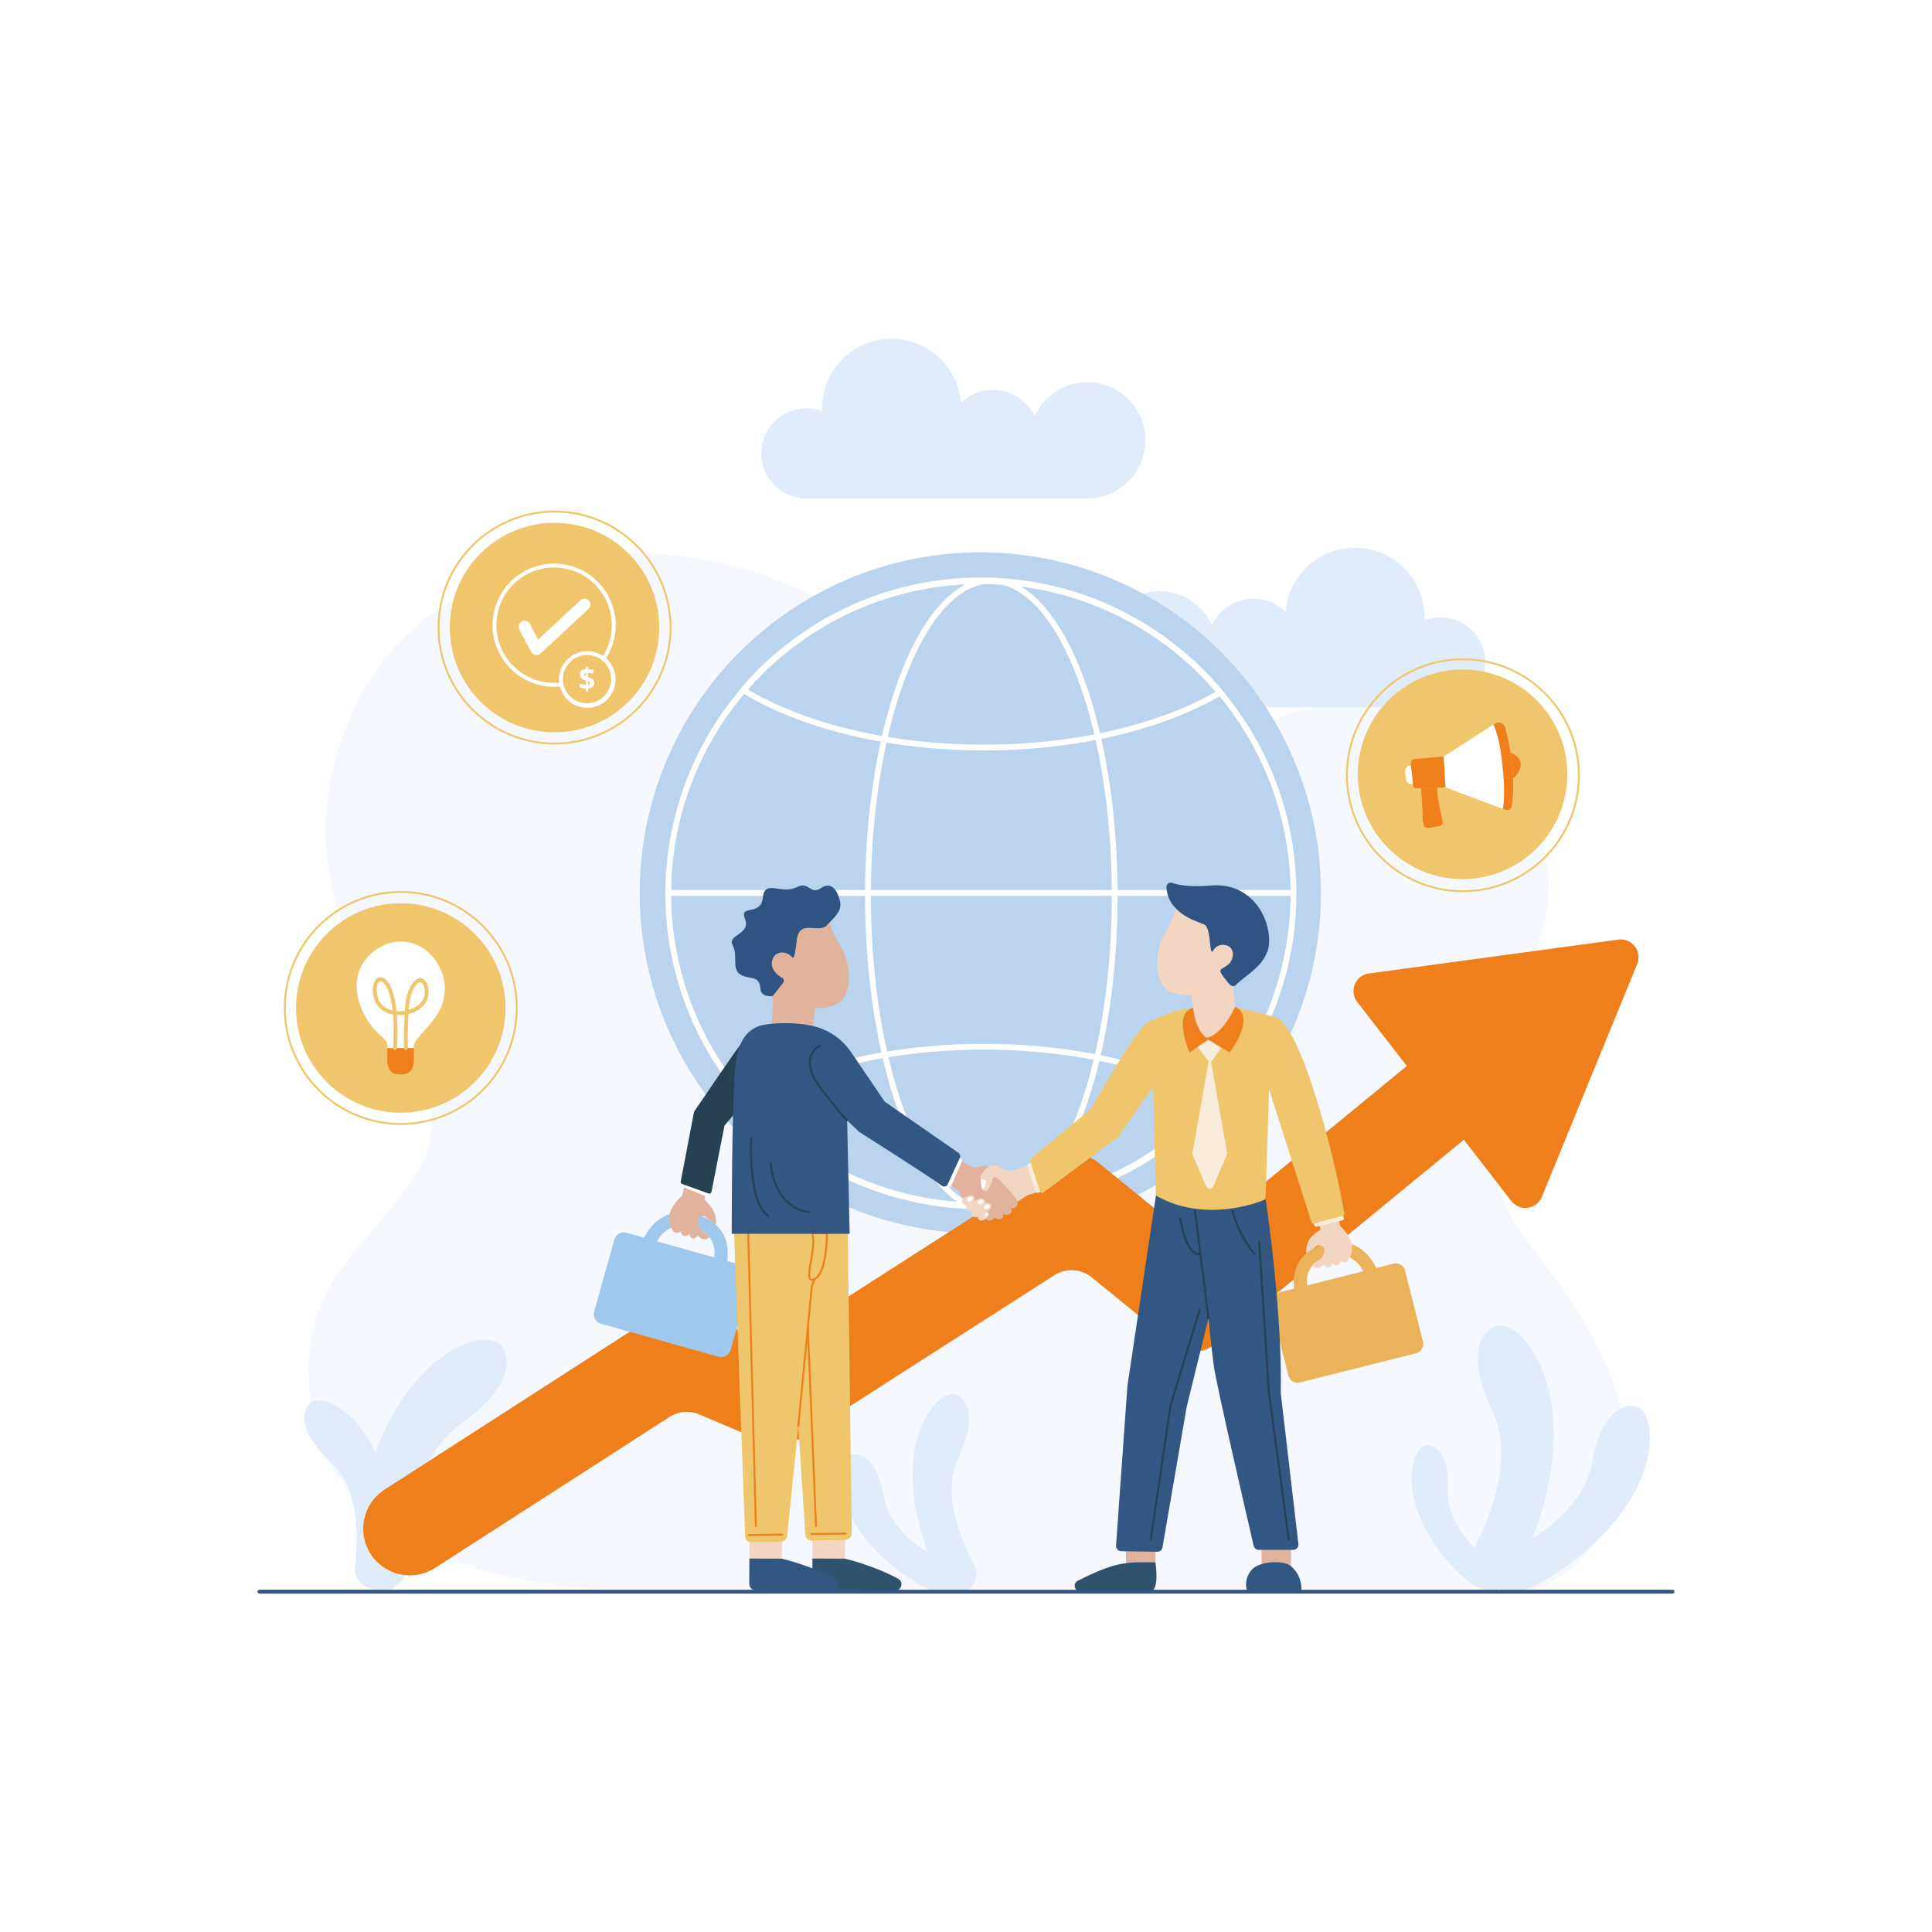 <?xml version="1.0" encoding="utf-8"?>
<!-- Generator: Adobe Illustrator 25.4.1, SVG Export Plug-In . SVG Version: 6.00 Build 0)  -->
<svg version="1.1" xmlns="http://www.w3.org/2000/svg" xmlns:xlink="http://www.w3.org/1999/xlink" x="0px" y="0px"
	 viewBox="0 0 500 500" style="enable-background:new 0 0 500 500;" xml:space="preserve">
<style type="text/css">
	.st0{fill:#FFFFFF;}
	.st1{fill:#F5F8FF;}
	.st2{fill:#E1ECFA;}
	.st3{fill:#BAD4EF;}
	.st4{fill:none;stroke:#FFFFFF;stroke-width:1.5;stroke-linecap:round;stroke-miterlimit:10;}
	.st5{fill:#EF7F1A;}
	.st6{fill:#F0C66C;}
	.st7{fill:none;stroke:#F0C66C;stroke-width:0.5;stroke-miterlimit:10;}
	.st8{fill:none;stroke:#F0C66C;stroke-linecap:round;stroke-miterlimit:10;}
	.st9{fill:none;stroke:#FFFFFF;stroke-miterlimit:10;}
	.st10{fill:#A0C8EC;}
	.st11{fill:#E1B39D;}
	.st12{fill:#264154;}
	.st13{fill:#F3D6C1;}
	.st14{fill:#2F526E;}
	.st15{fill:#315780;}
	.st16{fill:none;stroke:#EF7F1A;stroke-width:0.5;stroke-linecap:round;stroke-miterlimit:10;}
	.st17{fill:#315782;}
	.st18{fill:#2F5482;}
	.st19{fill:none;stroke:#264154;stroke-width:0.5;stroke-linecap:round;stroke-miterlimit:10;}
	.st20{fill:#EBB259;}
	.st21{fill:#F9ECDC;}
	.st22{fill:none;stroke:#315782;stroke-linecap:round;stroke-miterlimit:10;}
</style>
<g id="BACKGROUND">
	<rect id="Rectangle" class="st0" width="500" height="500"/>
</g>
<g id="OBJECTS">
	<g>
		<path id="Background_00000129184405965174585490000011949723595861723053_" class="st1" d="M392.54,411.92
			c15.18,0,39.08-25.7,22.39-60.41c-20.53-42.69-43.4-31.35-16.6-108.12c14.26-40.86-35.93-77.28-76.99-53.41
			c-23.19,13.48-63.5,23.94-76.72-2.33c-28.67-56.95-129.45-60.88-154.01-1.97c-26.3,63.09,38.46,86.36,16.5,119.11
			c-12.55,18.72-28.39,26.25-27.17,53.06c1.99,43.71,50.69,53.78,86.16,53.78L392.54,411.92z"/>
		<g>
			<g id="Leaf_00000105421024848163386850000011050697597001807258_">
				<path id="Leaf_Part_00000147903279267117619640000016667646957905864065_" class="st2" d="M96.33,411
					c-2.81-0.14-4.81-2.81-4.45-5.6c0.8-6.14,1.5-19.6-6.19-26.88c-8.15-7.71-7.85-12.8-5.58-15.25
					c3.52-3.81,19.64,4.62,21.49,30.58C102.62,408.12,99.42,411.16,96.33,411z"/>
				<g id="Leaf_Part_00000016055218057788755450000011199868204777014425_">
					<path id="Leaf_Part_00000044163638452434321670000000313805854533802903_" class="st2" d="M94.03,402.35
						c-0.06,0.54-0.14,1.09-0.22,1.65c-0.01,0.07-0.07,0.11-0.14,0.1c-0.07-0.01-0.11-0.07-0.1-0.14
						c1.73-11.25-1.04-20.51-3.66-26.28c-2.84-6.26-6.13-9.9-6.17-9.94c-0.05-0.05-0.04-0.13,0.01-0.18
						c0.05-0.05,0.13-0.04,0.18,0.01c0.03,0.04,3.35,3.71,6.21,10C92.64,383.1,95.27,391.79,94.03,402.35z"/>
				</g>
			</g>
			<g id="Leaf_00000077315471535683923640000015784992671799983003_">
				<path id="Leaf_Part_00000080168677541958523920000009966203334298081177_" class="st2" d="M98.12,411.83
					c3.94,0.34,7.24-2.99,7.27-6.95c0.06-8.7,1.66-27.59,13.77-36.26c12.83-9.19,13.39-16.32,10.7-20.18
					c-4.17-5.98-28.24,2.68-35.8,38.49C89.91,406.62,93.79,411.46,98.12,411.83z"/>
				<g id="Leaf_Part_00000080924528300507604800000009200043094528150965_">
					<path id="Leaf_Part_00000143590145306046330200000001051793468948775094_" class="st2" d="M102.98,400.23
						c-0.02,0.77-0.02,1.55,0,2.34c0,0.1,0.08,0.17,0.18,0.17c0.1,0,0.16-0.08,0.17-0.18c-0.25-16.01,5.37-28.37,10.13-35.92
						c5.16-8.18,10.44-12.62,10.49-12.67c0.07-0.06,0.08-0.17,0.02-0.25c-0.06-0.07-0.17-0.08-0.25-0.02
						c-0.05,0.04-5.38,4.53-10.57,12.75C108.61,373.67,103.27,385.27,102.98,400.23z"/>
				</g>
			</g>
			<g id="Leaf_00000142149935981250212430000009110915979426101122_">
				<path id="Leaf_Part_00000029005178069045924330000010364891400125198761_" class="st2" d="M247.36,410.67
					c1.22-2.1,0.24-4.81-1.96-5.87c-4.82-2.32-14.91-8.16-16.55-17.17c-1.74-9.54-5.56-11.73-8.42-11.24
					c-4.42,0.75-5.92,16.41,12.01,30C242.3,413.87,246.01,412.99,247.36,410.67z"/>
				<g id="Leaf_Part_00000111187948621170642690000012053829108673404337_">
					<path id="Leaf_Part_00000142898562102953916660000016565937890460024194_" class="st2" d="M242.18,404.93
						c0.42,0.21,0.86,0.42,1.3,0.62c0.05,0.02,0.12,0,0.14-0.05c0.02-0.05,0-0.11-0.05-0.14c-8.97-4.06-14.37-10.43-17.32-15.06
						c-3.19-5.01-4.28-9.12-4.29-9.16c-0.01-0.06-0.07-0.09-0.13-0.08c-0.06,0.01-0.09,0.07-0.08,0.13
						c0.01,0.04,1.11,4.18,4.32,9.22C228.89,394.83,233.94,400.84,242.18,404.93z"/>
				</g>
			</g>
			<g id="Leaf_00000078725197750547546980000012501452200286906257_">
				<path id="Leaf_Part_00000054982732407613151810000010754164229790595240_" class="st2" d="M249.97,411.7
					c2.58-1.17,3.48-4.4,2.11-6.88c-3-5.46-8.6-17.81-4.07-27.45c4.8-10.22,2.66-14.87-0.37-16.34c-4.69-2.27-16.7,11.54-8.9,36.54
					C243.02,411.32,247.13,412.99,249.97,411.7z"/>
				<g id="Leaf_Part_00000091730536515531503570000009678713126619431055_">
					<path id="Leaf_Part_00000116953942624826574440000001129984004194239679_" class="st2" d="M248.95,402.76
						c0.26,0.49,0.53,0.97,0.81,1.46c0.03,0.06,0.11,0.08,0.17,0.05c0.06-0.04,0.07-0.11,0.05-0.17
						c-5.75-9.91-6.56-19.59-6.23-25.97c0.36-6.91,2.11-11.53,2.12-11.58c0.03-0.06-0.01-0.14-0.07-0.16
						c-0.06-0.02-0.14,0.01-0.16,0.07c-0.02,0.05-1.78,4.7-2.14,11.65C243.18,384.21,243.9,393.32,248.95,402.76z"/>
				</g>
			</g>
			<g id="Leaf_00000083079682987331520370000000127049645392041615_">
				<path id="Leaf_Part_00000089542061481313862040000009353706328406658720_" class="st2" d="M387.1,409.82
					c-1.64-2.82-0.32-6.45,2.62-7.86c6.46-3.1,19.97-10.93,22.17-22.99c2.33-12.78,7.45-15.71,11.27-15.06
					c5.92,1.01,7.93,21.97-16.09,40.18C393.86,414.11,388.9,412.92,387.1,409.82z"/>
				<g id="Leaf_Part_00000013898481077773842720000005631225186930057866_">
					<path id="Leaf_Part_00000119111184839735627310000014055438105477550477_" class="st2" d="M394.03,402.12
						c-0.57,0.28-1.15,0.56-1.74,0.82c-0.07,0.03-0.16,0-0.19-0.07c-0.03-0.07,0-0.15,0.07-0.19c12.01-5.43,19.24-13.97,23.19-20.17
						c4.28-6.72,5.73-12.21,5.75-12.26c0.02-0.08,0.1-0.12,0.18-0.1c0.08,0.02,0.12,0.1,0.1,0.18c-0.01,0.06-1.48,5.59-5.78,12.35
						C411.83,388.6,405.07,396.65,394.03,402.12z"/>
				</g>
			</g>
			<g id="Leaf_00000078022027646517748460000007654582165904981892_">
				<path id="Leaf_Part_00000084502538080388578310000002709663870924324789_" class="st2" d="M383.6,411.2
					c-3.46-1.56-4.66-5.89-2.83-9.21c4.02-7.31,11.52-23.85,5.46-36.77c-6.43-13.68-3.56-19.92,0.5-21.88
					c6.29-3.05,22.36,15.46,11.92,48.93C392.91,410.68,387.4,412.92,383.6,411.2z"/>
				<g id="Leaf_Part_00000018219695636251056090000018075831748741507259_">
					<path id="Leaf_Part_00000008146549878112764590000002831136939226724017_" class="st2" d="M384.96,399.22
						c-0.35,0.65-0.71,1.3-1.09,1.96c-0.05,0.08-0.15,0.11-0.23,0.06c-0.08-0.05-0.1-0.14-0.06-0.23
						c7.7-13.27,8.79-26.24,8.34-34.78c-0.49-9.25-2.82-15.44-2.85-15.5c-0.03-0.09,0.01-0.18,0.1-0.22
						c0.09-0.03,0.18,0.01,0.22,0.1c0.02,0.06,2.38,6.3,2.87,15.61C392.69,374.38,391.72,386.57,384.96,399.22z"/>
				</g>
			</g>
			<g id="Leaf_00000121966359174760234910000001192519869157173918_">
				<path id="Leaf_Part_00000039833274226418442050000004998095702623198849_" class="st2" d="M386.39,410.18
					c1.53-1.62,1.22-4.24-0.52-5.63c-3.81-3.07-11.57-10.38-11.16-18.74c0.44-8.86-2.51-11.61-5.15-11.77
					c-4.09-0.25-8.7,13.38,4.44,29.22C381.23,411.98,384.71,411.96,386.39,410.18z"/>
				<g id="Leaf_Part_00000028315294121346835510000002417684496295629992_">
					<path id="Leaf_Part_00000109724107111952447920000014254977539755565209_" class="st2" d="M382.98,403.99
						c0.33,0.28,0.68,0.55,1.03,0.82c0.04,0.03,0.11,0.03,0.14-0.02c0.03-0.04,0.02-0.1-0.02-0.14
						c-7.14-5.49-10.62-12.28-12.28-17.02c-1.8-5.13-1.91-9.01-1.91-9.05c0-0.05-0.05-0.1-0.1-0.1c-0.05,0-0.1,0.05-0.1,0.1
						c0,0.04,0.11,3.95,1.92,9.11C373.25,392.22,376.49,398.63,382.98,403.99z"/>
				</g>
			</g>
		</g>
		<g>
			<path id="Cloud_00000133505288692261554500000006755031204700232090_" class="st2" d="M372.74,159.76
				c-1.45,0-2.83,0.28-4.11,0.76c0.01-0.25,0.02-0.51,0.02-0.76c0-9.95-8.06-18.01-18.01-18.01c-9.46,0-17.21,7.29-17.95,16.56
				c-2.15-2.07-5.07-3.35-8.29-3.35c-4.74,0-8.82,2.76-10.76,6.75c-2.39-5.15-7.59-8.73-13.64-8.73c-8.31,0-15.04,6.74-15.04,15.04
				c0,8.31,6.74,15.04,15.04,15.04h72.74c6.44,0,11.65-5.22,11.65-11.65C384.4,164.98,379.18,159.76,372.74,159.76z"/>
			<path id="Cloud_00000098921707051692557230000008909983657037955775_" class="st2" d="M208.65,105.69c1.45,0,2.83,0.28,4.11,0.76
				c-0.01-0.25-0.02-0.51-0.02-0.76c0-9.95,8.06-18.01,18.01-18.01c9.46,0,17.21,7.29,17.95,16.56c2.15-2.07,5.07-3.35,8.29-3.35
				c4.74,0,8.82,2.76,10.76,6.75c2.39-5.15,7.59-8.73,13.64-8.73c8.31,0,15.04,6.74,15.04,15.04c0,8.31-6.74,15.04-15.04,15.04
				h-72.74c-6.44,0-11.65-5.22-11.65-11.65C197,110.91,202.22,105.69,208.65,105.69z"/>
		</g>
	</g>
	<g>
		
			<ellipse id="Globe_Part_00000037663501115394694890000008054182163841267867_" transform="matrix(0.972 -0.234 0.234 0.972 -47.06 65.857)" class="st3" cx="253.8" cy="231.1" rx="88.18" ry="88.18"/>
		
			<ellipse id="Globe_Part_00000060016173177477200300000002310307543262953103_" transform="matrix(0.958 -0.288 0.288 0.958 -55.849 82.979)" class="st4" cx="253.8" cy="231.1" rx="80.88" ry="80.88"/>
		
			<ellipse id="Globe_Part_00000068655904877350868690000005770150389789826738_" class="st4" cx="256.56" cy="231.79" rx="31.93" ry="81.52"/>
		
			<line id="Globe_Part_00000012466227521358805380000010315286556475539074_" class="st4" x1="334.68" y1="231.1" x2="172.92" y2="231.1"/>
		<path id="Globe_Part_00000170997755457827709600000000033037435991059387_" class="st4" d="M254.62,270.89
			c23.79,0,45.18,5.22,59.98,13.53c-14.82,16.89-36.56,27.57-60.79,27.57c-23.94,0-45.44-10.41-60.25-26.93
			C208.38,276.38,230.23,270.89,254.62,270.89z"/>
		<path id="Globe_Part" class="st4" d="M315.83,179.21c-14.83,8.72-36.74,14.25-61.21,14.25c-25.06,0-47.46-5.79-62.29-14.89
			c14.83-17.35,36.87-28.36,61.48-28.36C278.72,150.22,300.99,161.5,315.83,179.21z"/>
	</g>
	<path class="st5" d="M418.83,243.17l-32.28,4.38l-32.28,4.38c-3.51,0.48-5.19,4.57-3.02,7.37l12.83,16.58l-49.8,40.89
		c-3.05,2.5-7.43,2.51-10.49,0.02l-19.57-15.94c-2.77-2.26-6.69-2.48-9.7-0.55l-70.71,45.33c-2.31,1.48-5.19,1.72-7.71,0.65
		l-17.43-7.42c-2.53-1.07-5.42-0.83-7.73,0.66l-71.41,45.99c-5.6,3.6-7.21,11.07-3.61,16.66c2.1,3.27,5.52,5.18,9.11,5.49
		c2.57,0.22,5.22-0.37,7.56-1.88l60.67-39.07c2.31-1.49,5.2-1.73,7.73-0.66l17.4,7.41c2.52,1.07,5.41,0.83,7.71-0.65l66.74-42.78
		c3.01-1.93,6.93-1.71,9.7,0.55l21.32,17.37c3.05,2.49,7.44,2.48,10.49-0.02l64.5-52.97l12.28,15.86c2.17,2.8,6.55,2.2,7.9-1.07
		l12.34-30.14l12.34-30.14C425.04,246.19,422.34,242.69,418.83,243.17z"/>
	<g>
		<g>
			<circle id="Ellipse_00000167392055794236550160000003225946947352940708_" class="st6" cx="103.72" cy="260.86" r="27.11"/>
			<circle id="Ellipse_00000073718521117580610970000001459235525160598933_" class="st7" cx="103.72" cy="260.86" r="30.02"/>
			<path id="Lamp_Part_00000000183016132169685790000002801932016906659493_" class="st0" d="M99.79,244.41
				c9.24-3.39,16.23,5.61,15.23,12.77c-0.44,7.06-8.69,11.42-7.94,14.08c-1.71,0-5.14,0-6.84,0c0,0,0.49-1.31-1.3-2.89
				C92.21,263.07,87.88,249.76,99.79,244.41z"/>
			<path id="Lamp_Part_00000179636387766541312540000005777501527062241191_" class="st5" d="M107.08,271.26
				c-0.04,3.24,0.79,7.14-3.92,6.78c-3.69-0.12-2.86-4.29-2.93-6.78H107.08z"/>
			<path class="st8" d="M105.03,271.26c0,0-0.12-10.77,0.82-13.76c0.95-2.99,2.85-5.29,4.25-2.72c2.7,8.16-11.78,10.21-12.91,2.99
				c-1.49-6.96,6.34-7.56,5.03,13.49"/>
		</g>
		<g>
			<circle id="Ellipse_00000178179105049997366580000009247430809164627844_" class="st6" cx="143.51" cy="162.41" r="27.11"/>
			<circle id="Ellipse_00000106845369027460116320000007805812156319076231_" class="st7" cx="143.51" cy="162.41" r="30.02"/>
			
				<ellipse transform="matrix(0.922 -0.386 0.386 0.922 -51.367 68.003)" class="st9" cx="143.51" cy="161.81" rx="15.44" ry="15.44"/>
			<g>
				<path class="st0" d="M139.91,169.1c-0.76,0.7-1.98,0.5-2.46-0.42l-3.05-5.78c-0.4-0.75-0.11-1.69,0.64-2.09
					c0.76-0.4,1.69-0.11,2.09,0.64l2.13,4.04l10.97-10.16c0.62-0.58,1.6-0.54,2.18,0.08c0.58,0.63,0.54,1.6-0.08,2.18L139.91,169.1z
					"/>
			</g>
			
				<ellipse transform="matrix(0.231 -0.973 0.973 0.231 -54.12 283.079)" class="st0" cx="151.92" cy="175.76" rx="7.33" ry="7.33"/>
			<path class="st6" d="M158.16,175.76c0,3.45-2.79,6.24-6.24,6.24c-3.45,0-6.24-2.79-6.24-6.24c0-3.45,2.79-6.24,6.24-6.24
				C155.37,169.52,158.16,172.31,158.16,175.76z"/>
			<g id="Money_Part_00000039855458569584991310000001678295675392888983_">
				<path id="Money_Part_00000073681748275601488120000003647557447643828370_" class="st0" d="M153.82,176.75
					c-0.01,0.92-0.75,1.32-1.66,1.41v0.78h-0.52v-0.76c-0.62-0.01-1.16-0.12-1.63-0.33v-1c0.2,0.11,1.27,0.46,1.63,0.44v-1.18
					c-2.02-0.37-2.21-2.85,0-2.94v-0.58h0.52v0.57c0.58,0.03,1.1,0.14,1.57,0.35l-0.36,0.89c-0.4-0.16-0.8-0.26-1.22-0.3v1.12
					C153.07,175.59,153.78,175.79,153.82,176.75z M151.15,174.5c0.01,0.29,0.22,0.36,0.49,0.5v-0.89
					C151.32,174.15,151.15,174.28,151.15,174.5z M152.68,176.8c-0.02-0.28-0.25-0.36-0.52-0.5v0.95
					C152.51,177.19,152.68,177.04,152.68,176.8z"/>
			</g>
		</g>
		<g>
			
				<ellipse id="Ellipse_00000107579840078939687030000002997869601945967762_" transform="matrix(0.232 -0.973 0.973 0.232 95.463 522.219)" class="st6" cx="378.6" cy="200.63" rx="27.11" ry="27.11"/>
			<circle id="Ellipse_00000054257825628578543740000011532092340169688966_" class="st7" cx="378.6" cy="200.63" r="30.02"/>
			<g>
				<path class="st5" d="M367.78,203.97c0,0,0.36,5.08,0.39,7.24c0.01,1.02,0.16,1.79,0.31,2.32c0.14,0.51,0.65,0.82,1.17,0.74
					l2.88-0.49c0.59-0.1,0.97-0.68,0.83-1.26c-0.53-2.17-1.62-7-1.36-8.74L367.78,203.97z"/>
				<path class="st5" d="M365.1,197.67l0.6,5.65c0.04,0.42,0.41,0.74,0.84,0.72l7.56-0.29l-0.46-7.97l-7.54,0.67
					C365.49,196.52,365.04,197.06,365.1,197.67z"/>
				<path class="st0" d="M373.64,195.79l13.25-8.54c1.01-0.65,2.37-0.14,2.69,1.02c1.07,3.88,2.88,12.12,1.72,20.35
					c-0.11,0.79-0.93,1.26-1.67,0.98l-15.53-5.84L373.64,195.79z"/>
				<path class="st0" d="M365.14,198.06L365.14,198.06c-0.91,0.07-1.58,0.88-1.49,1.79l0.18,1.68c0.1,0.91,0.92,1.56,1.83,1.44l0,0
					L365.14,198.06z"/>
				<path class="st5" d="M390.98,194.8c0,0,2.58,0.85,2.57,3.02c-0.02,2.17-1.88,3.62-1.88,3.62S391.17,196.08,390.98,194.8z"/>
				<path class="st5" d="M391.29,208.62c1.16-8.23-0.65-16.47-1.72-20.35c-0.32-1.16-1.67-1.67-2.69-1.02l-0.38,0.25
					c0.49,1.08,1.42,3.53,1.93,7.4c0.67,5,1.21,10.56,0.5,14.44l0.69,0.26C390.36,209.88,391.18,209.41,391.29,208.62z"/>
			</g>
		</g>
	</g>
	<g>
		<g>
			<path class="st10" d="M192.57,327.58l-4.38-1.23c0.26-1.67,0.36-4.36-0.98-6.9c-1.32-2.5-3.69-4.25-7.03-5.19
				c-5.73-1.61-9.36,0.71-11.39,2.93c-0.97,1.06-1.65,2.19-2.12,3.12l-4.54-1.27c-1.35-0.38-2.76,0.41-3.14,1.76l-5.23,18.64
				c-0.38,1.35,0.41,2.76,1.76,3.14l30.44,8.54c1.35,0.38,2.76-0.41,3.14-1.76l5.23-18.64
				C194.72,329.37,193.93,327.96,192.57,327.58z M179.26,317.57c2.39,0.67,4.04,1.84,4.91,3.47c0.81,1.52,0.83,3.21,0.69,4.38
				l-14.84-4.16C171.27,319.05,173.99,316.09,179.26,317.57z"/>
			<path class="st11" d="M186.96,292.67l-4.65,17.75c0,0,1.79,1.54,2.54,3.42c0.75,1.87,0.51,3.41,0.07,2.93
				c-0.27-0.29-0.67-0.58-1.23-0.97c-0.77-0.52-1.12-1.12-1.68-1.09c-0.97,0.05-2.02,0.48-1.24,2.5c0.76,1.96,3.46,2.53,2.77,3.04
				c-1.74,1.28-2.97-0.48-2.97-0.48s-0.51,0.79-1.2,0.78c-0.69-0.01-0.96-1.23-0.96-1.23s-0.52,0.68-1.31,0.57
				c-0.79-0.11-0.96-1.23-0.96-1.23s-1.24,1.1-2.04-0.23c-0.81-1.34-2.39-4.72,2.46-9.03c0,0,4.54-22.61,6.6-23.82
				C185.22,284.37,186.96,292.67,186.96,292.67z"/>
			<path id="_x3C_Path_x3E__00000110433001342310786470000011690611468786041991_" class="st0" d="M176.8,307.23l5.78,2.31
				c0.26,0.1,0.56-0.04,0.63-0.31l0.16-0.59c0.06-0.23-0.05-0.47-0.28-0.56l-5.76-2.37c-0.26-0.11-0.56,0.04-0.63,0.31l-0.18,0.65
				C176.46,306.89,176.58,307.14,176.8,307.23z"/>
			<path class="st12" d="M176.55,306.42l6.81,2.45c0.31,0.11,0.65-0.05,0.76-0.36l3.38-17.2l8.36-9.95c0.11-0.31-0.88-3.8-1.19-3.91
				l-2.22-8.14c-0.31-0.11-12.83,18.41-12.83,18.41l-3.43,17.94C176.07,305.97,176.24,306.31,176.55,306.42z"/>
			<path id="_x3C_Path_x3E__00000077287947687799104030000001137115384468898698_" class="st11" d="M247.67,299.94
				c0,0,4.31,2.33,4.48,2.3c0.18-0.03,3.33-0.98,3.99-0.17c0.66,0.81,3.36,3.8,5.08,5.53c1.71,1.72,2.78,3.92,1.72,4.73
				c-1.05,0.81-1.34,0.07-1.34,0.07s0.68,1.48-0.42,1.87c-1.1,0.4-1.61-0.18-1.61-0.18s0.29,0.91-0.36,1.28
				c-0.65,0.37-1.48,0.04-1.73-0.33c0,0-0.95,1.4-2.17,0.59c-1.21-0.81-6.96-5.36-7.08-7.35l-2.43-1.59L247.67,299.94z"/>
			<path id="_x3C_Path_x3E__00000011710823379394873610000012496446250330510502_" class="st0" d="M248.97,300.51l-2.8,6.46
				c-0.12,0.28-0.45,0.39-0.72,0.25l-3.93-2.1c-0.24-0.13-0.34-0.42-0.23-0.66l2.94-6.76c0.13-0.29,0.48-0.4,0.75-0.23l3.79,2.4
				C248.99,300,249.07,300.28,248.97,300.51z"/>
			<polygon id="_x3C_Path_x3E__00000124879764093663018190000014318288559375879322_" class="st13" points="218.83,396.9 
				218.63,403.38 210.26,403.34 210.3,396.86 			"/>
			<path id="_x3C_Path_x3E__00000072958908060731873860000006939509619473559483_" class="st14" d="M210.26,403.34l8.18,0.04
				c0.12,0,0.24,0.01,0.36,0.04c1.17,0.28,7.81,1.96,13.67,5.19c1.46,0.8,0.86,3.03-0.8,3.02l-19.83-0.1
				c-0.89,0-1.61-0.73-1.61-1.62L210.26,403.34z"/>
			<path class="st11" d="M214.26,237.7c0,0,0.4,2.42,3.39,7.39c3.05,5.08,2.78,12.97-1.2,14.8c-3.1,1.43-5.43,0.9-5.43,0.9
				l-1.45,11.37l-10.1-2.18l0.61-11.12l-3.23-15.84L214.26,237.7z"/>
			<polygon id="_x3C_Path_x3E__00000018214155258598333290000011751504264489672105_" class="st13" points="202.48,396.4 
				202.3,403.38 193.94,403.34 193.98,396.86 			"/>
			<path id="_x3C_Path_x3E__00000052797797001744723940000012411669980936920999_" class="st15" d="M193.94,403.34l8.18,0.04
				c0.12,0,0.24,0.01,0.36,0.04c1.17,0.28,7.81,1.96,13.67,5.19c1.46,0.8,0.86,3.03-0.8,3.02l-19.83-0.1
				c-0.89,0-1.61-0.73-1.61-1.62L193.94,403.34z"/>
			<path class="st6" d="M219.39,318.17l1.04,78.73c0.01,0.87-0.68,1.59-1.56,1.61l-8.84,0.17c-0.85,0.02-1.56-0.64-1.61-1.48
				l-1.82-28.14l-2.88,28.51c-0.08,0.8-0.75,1.41-1.55,1.43l-7.73,0.14c-0.86,0.02-1.58-0.66-1.61-1.53l-2.89-79.44
				C189.94,317.74,219.39,318.17,219.39,318.17z"/>
			<line class="st16" x1="218.83" y1="396.9" x2="209.97" y2="397.01"/>
			<line class="st16" x1="202.39" y1="397.15" x2="193.83" y2="397.28"/>
			<line class="st16" x1="211.18" y1="394.95" x2="209.06" y2="343.65"/>
			<path class="st16" d="M213.99,319.18c0,0,0.12,10.37-3.25,11.87c-3.36,1.5,0.87-7.78-0.56-11.93L213.99,319.18z"/>
			<polyline class="st16" points="210.74,331.05 210.08,333.05 206.6,369.06 			"/>
			<line class="st16" x1="193.59" y1="317.52" x2="195.62" y2="394.95"/>
			<path class="st17" d="M190.36,275.47c0.47-4.41,2.11-9.41,7.62-10.31c3.92-0.64,9.58-0.49,13.37,0.63
				c3.61,1.06,6.74,3.32,8.85,6.43c3.46,5.09,8.75,12.88,8.77,12.9l0,0l19.15,13.29c0.37,0.29,0.49,0.79,0.3,1.21l-3.15,6.87
				c-0.26,0.58-0.99,0.77-1.5,0.39c-4.28-3.14-21.38-13.9-21.41-13.93l-3.12-2.97l0.65,29.32h-30.52
				C189.39,319.28,189.31,285.27,190.36,275.47z"/>
			<path class="st18" d="M199.96,257.8l2.72-3.46c0.32-0.4,0.2-0.99-0.24-1.25c-1.08-0.63-2.77-1.93-2.7-3.8
				c0.09-2.75,3.07-3.83,5.31-1.57c0,0,0.5,1.5,1.14-4.31c0.64-5.82,5.59-1.58,7.89-4.01c2.3-2.43,3.82-3.81,3.33-6.07
				c-0.49-2.26-1.96-5.49-4.88-3.53c-2.92,1.96-3.13-1.86-6.32-0.22c-3.97,2.05-8.35-2.16-8.8,2.75c-0.45,4.91-6.18,1.57-4.6,5.54
				c1.57,3.97-4.67,3.97-3.19,6.77c1.48,2.8-0.46,6.31,2.19,7.67c2.65,1.36,4.72,0,5,3.69C196.96,258.17,199.96,257.8,199.96,257.8z
				"/>
			<path class="st19" d="M212.22,270.58c0,0-6.26,2.9,0.5,11.49c6.43,8.18,6.53,7.89,6.53,7.89"/>
			<path class="st19" d="M199.44,301.06c0,0,0.6,11.33,9.97,12.67"/>
			<path class="st19" d="M194.43,294.6c0,0-1.04,16.45,4.51,20.19"/>
		</g>
		<g>
			<polygon id="_x3C_Path_x3E__00000138546843219376734800000015497254259783863482_" class="st11" points="291.26,398.48 
				291.48,405.58 299.03,404.33 299,398.45 			"/>
			<path id="_x3C_Path_x3E__00000101082071790747577480000009299769291699507363_" class="st14" d="M299.03,404.33
				c-7.8-0.12-10.36-0.13-20.15,4.79c-1.32,0.73-0.78,2.75,0.73,2.74l17.99-0.09C300.21,411.91,299.03,404.33,299.03,404.33z"/>
			<polygon id="_x3C_Path_x3E__00000151525291330712107070000010571931836642503325_" class="st11" points="326.37,398.45 
				326.55,405.57 334.12,406.14 334.09,398.85 			"/>
			<path id="_x3C_Path_x3E__00000176003063905531259260000005377651482006235276_" class="st15" d="M329.82,404.3
				c-0.99,0-4.12,0.21-5.74,1.82c-2.1,2.08-1.82,5.69-0.96,5.69l13.34,0.04c0.64,0.05,0.43-3.11-1.06-5.12
				C334.05,404.93,332.93,404.28,329.82,404.3z"/>
			<path class="st20" d="M330.62,334.58l4.32-1.09c-0.21-1.64-0.24-4.27,1.14-6.72c1.36-2.41,3.72-4.06,7.02-4.89
				c5.65-1.42,9.14,0.94,11.06,3.17c0.92,1.06,1.56,2.18,1.99,3.1l4.47-1.12c1.33-0.34,2.69,0.47,3.02,1.81l4.62,18.37
				c0.34,1.33-0.47,2.69-1.81,3.02l-30.01,7.54c-1.33,0.34-2.69-0.47-3.02-1.81l-4.62-18.37
				C328.47,336.27,329.28,334.91,330.62,334.58z M343.91,325.14c-2.36,0.59-4.01,1.69-4.9,3.26c-0.84,1.47-0.89,3.12-0.79,4.27
				l14.63-3.68C351.69,326.8,349.1,323.83,343.91,325.14z"/>
			<path class="st17" d="M327.56,310.44c0.8,5.48,4.28,30.45,3.9,50c0,0.06,0,0.12,0.01,0.18l4.55,38.96
				c0.1,0.82-0.54,1.53-1.37,1.53h-8.86c-0.64,0-1.19-0.44-1.34-1.06c-1.54-6.62-9.74-42.04-10.35-46.74
				c-0.68-5.19-1.35-12.18-1.35-12.18l-5.63,22.95c-0.01,0.03-0.01,0.06-0.02,0.09l-6.25,36.29c-0.11,0.67-0.7,1.15-1.38,1.14
				l-9.29-0.15c-0.79-0.01-1.41-0.69-1.35-1.47l2.94-41.22c0-0.04,0.01-0.07,0.01-0.11l7.47-49.88c0.11-0.71,0.74-1.21,1.45-1.17
				l25.59,1.65C326.93,309.32,327.46,309.8,327.56,310.44z"/>
			<line class="st19" x1="312.75" y1="341.14" x2="309.25" y2="313.32"/>
			<polyline class="st19" points="310.49,338.94 302.94,363.68 297.82,398.45 			"/>
			<polyline class="st19" points="325.88,321.38 328.38,360.26 333.52,398.45 			"/>
			<path class="st19" d="M305.44,315.35c0,0,1.34,9.41,5.05,9.28"/>
			<path class="st19" d="M318.94,313.32c0,0,1.41,6.09,5.79,11.32"/>
			<path class="st13" d="M336.18,301.2l5.6,17.02c0,0-2.44,1.31-3.23,3.12c-0.78,1.81-0.59,3.32-0.15,2.87
				c0.27-0.28,0.67-0.55,1.23-0.91c0.76-0.48,1.13-1.06,1.68-1.02c0.95,0.08,1.96,0.52,1.14,2.48c-0.8,1.9-3.45,2.38-2.79,2.9
				c1.67,1.3,2.92-0.39,2.92-0.39s0.48,0.79,1.16,0.79c0.68,0.01,0.97-1.18,0.97-1.18s0.49,0.68,1.26,0.59
				c0.77-0.09,0.97-1.18,0.97-1.18s1.18,1.11,2-0.17c0.82-1.29,2.46-4.55-2.16-8.9c0,0-3.84-22.24-5.82-23.48
				C338.97,292.5,336.18,301.2,336.18,301.2z"/>
			<path id="_x3C_Path_x3E__00000011735265274709446270000017055941926732825760_" class="st13" d="M263.28,311.02
				c0,0-0.03-0.74-1.63-2.45c-1.6-1.71-3.32-4.13-4.59-3.94c0,0-0.75,3.3-1.95,3.58c-1.2,0.29-1.16-1.58-1.31-3.05
				c-0.15-1.47,1.71-3.35,2.99-3.58c1.42-0.25,2.95,1.27,4.83,1.45l6.05-1.97l1.76,7.18l-3.54,1.11
				C265.88,309.35,264.85,310.04,263.28,311.02"/>
			<path id="_x3C_Path_x3E__00000029017098424504795150000010094801762276890807_" class="st21" d="M265.91,301.84l2.08,6.52
				c0.09,0.29,0.42,0.44,0.71,0.32l0.61-0.27c0.24-0.11,0.36-0.38,0.28-0.63l-2.01-6.54c-0.09-0.3-0.42-0.45-0.7-0.32l-0.68,0.3
				C265.96,301.31,265.83,301.58,265.91,301.84z"/>
			<path id="_x3C_Path_x3E__00000052098370262463659970000018080290459592241074_" class="st0" d="M254.87,305.4l-1.07-0.24
				c0.08,0.8,0.11,1.72,0.31,2.34c0.9,0.44,1.05-1.05,1.07-1.72C255.19,305.6,255.06,305.44,254.87,305.4z"/>
			<path id="_x3C_Path_x3E__00000145055910656278690590000004119562831477608617_" class="st13" d="M252,310.9
				c0,0,1.67-1.03,2.38-0.66c0.71,0.37,0.76,0.85,0.57,1.12c0,0,0.97-0.35,1.5,0.43c0.53,0.77-1.04,1.87-1.04,1.87
				s1.16,0.16,0.06,1.41c-1.09,1.25-2.46,0.86-2.34-0.06c0,0-1.14,0.16-1.56-0.45c-0.42-0.61-0.07-1.1-0.07-1.1
				s-1.12,0.16-1.36-0.52c-0.23-0.68,0.12-1.03,0.12-1.03s-1.56-0.12-1.3-1.15c0.25-1.03,2.5-1.69,2.86-1.28
				C252.19,309.88,252.37,310.05,252,310.9z"/>
			<path id="_x3C_Path_x3E__00000153672950278858927600000016858006356769771680_" class="st0" d="M250.55,310.86l-0.24-0.37
				c-0.09-0.15-0.04-0.33,0.11-0.42l0.53-0.29c0.26-0.14,0.59-0.06,0.75,0.18l0,0c0.16,0.24,0.07,0.56-0.18,0.7l-0.54,0.3
				C250.83,311.04,250.64,311,250.55,310.86z"/>
			<path id="_x3C_Path_x3E__00000090984844985749219570000018186050296105327000_" class="st0" d="M253.27,311.6l-0.24-0.37
				c-0.09-0.15-0.04-0.33,0.11-0.42l0.53-0.29c0.26-0.14,0.59-0.06,0.75,0.18l0,0c0.16,0.24,0.07,0.56-0.18,0.7l-0.54,0.3
				C253.54,311.78,253.36,311.74,253.27,311.6z"/>
			<path id="_x3C_Path_x3E__00000173839456305922167330000010279658429115068825_" class="st0" d="M254.88,312.83l-0.24-0.37
				c-0.09-0.15-0.04-0.33,0.11-0.42l0.53-0.29c0.26-0.14,0.59-0.06,0.75,0.18l0,0c0.16,0.24,0.07,0.56-0.18,0.7l-0.54,0.3
				C255.16,313.02,254.97,312.97,254.88,312.83z"/>
			<path id="_x3C_Path_x3E__00000159463015596969377310000000091901771922146740_" class="st0" d="M255.05,314.76l-0.25-0.29
				c-0.04-0.04-0.03-0.11,0.02-0.14l0.41-0.31c0.13-0.1,0.31-0.07,0.42,0.05l0,0c0.1,0.12,0.08,0.3-0.04,0.39l-0.42,0.32
				C255.14,314.81,255.08,314.8,255.05,314.76z"/>
			<path id="_x3C_Path_x3E_" class="st21" d="M340.73,317.44l6.66-1.6c0.3-0.07,0.47-0.39,0.37-0.68l-0.23-0.63
				c-0.09-0.25-0.35-0.39-0.6-0.33l-6.67,1.54c-0.3,0.07-0.48,0.39-0.37,0.68l0.25,0.7C340.2,317.36,340.47,317.5,340.73,317.44z"/>
			<path class="st6" d="M327.22,310.53c-2.14,0.88-15.54,5.89-27.84-0.99c-0.15-0.08-0.25-0.24-0.26-0.41
				c-0.1-2.49-0.51-22.66-0.72-27.82l-8.97,12.85c-0.03,0.03-19.45,14.5-19.45,14.5c-0.27,0.2-0.67,0.08-0.78-0.25l-2.64-8.04
				c-0.06-0.2,0-0.41,0.16-0.54l15.59-12.79c0.04-0.03,11.89-21.29,15.01-22.59c4.1-1.71,8.43-3.97,12.57-3.48
				c8.72,1.03,0.64-3.1,19.89,2.17c7.62,2.08,16.67,41.47,18.12,50.94c0.04,0.25-0.12,0.49-0.37,0.55l-7.5,2.02
				c-0.26,0.07-0.53-0.08-0.61-0.33l-10.97-34.35l-0.93,28.1C327.52,310.28,327.4,310.46,327.22,310.53z"/>
			<path class="st13" d="M304.46,234.59c0,0-0.34,2.41-3.17,7.42c-2.89,5.12-2.43,12.93,1.57,14.65c3.11,1.34,5.41,0.76,5.41,0.76
				l1.23,8.37l10.35-3.49l-0.77-7.09l2.8-15.79L304.46,234.59z"/>
			<path class="st18" d="M301.87,229.61c-0.05-0.79,0.73-1.39,1.47-1.12c1.54,0.55,4.54,1.14,10.04,0.68
				c10.51-0.89,15.44,8.4,15.05,14.94c-0.34,5.61-6.49,8.48-8.5,10.74c-0.43,0.49-1.2,0.46-1.64-0.03
				c-1.02-1.15-2.45-2.87-2.47-3.52c-0.03-1.02,2.94-1.03,3.24-4.06c0.3-3.03-3.73-3.62-5.01-1.34c-1.28,2.28-0.34-5.79-2.49-6.68
				C309.6,238.42,302.26,236.36,301.87,229.61z"/>
			<path class="st13" d="M319.82,261.58c0,0,0.8,6.56-5.82,7.15c-6.62,0.59-4.86-6.6-4.86-6.6L319.82,261.58z"/>
			<path class="st21" d="M317.01,269.84l-3.21,4.52c-0.31,0.43-0.94,0.44-1.26,0.02l-4-5.23
				C308.55,269.15,313.79,267.95,317.01,269.84z"/>
			<path class="st21" d="M313.1,272.94l4.43,25.17c0.05,0.3,0.02,0.62-0.1,0.89l-3.39,8c-0.4,0.94-1.49,0.94-1.89,0.01l-3.41-7.88
				c-0.12-0.28-0.16-0.59-0.1-0.9L313.1,272.94z"/>
			<path class="st5" d="M319.65,260.54c0,0-3.3,7.64-7.7,8.1l6.29,3.75C318.24,272.38,325.22,263.27,319.65,260.54z"/>
			<path class="st5" d="M308.79,260.86c0,0,0.46,6.57,4.16,8.02l-5.11,3.5C307.84,272.38,303.35,262.19,308.79,260.86z"/>
		</g>
	</g>
	<line class="st22" x1="432.84" y1="411.92" x2="67.16" y2="411.92"/>
</g>
</svg>
